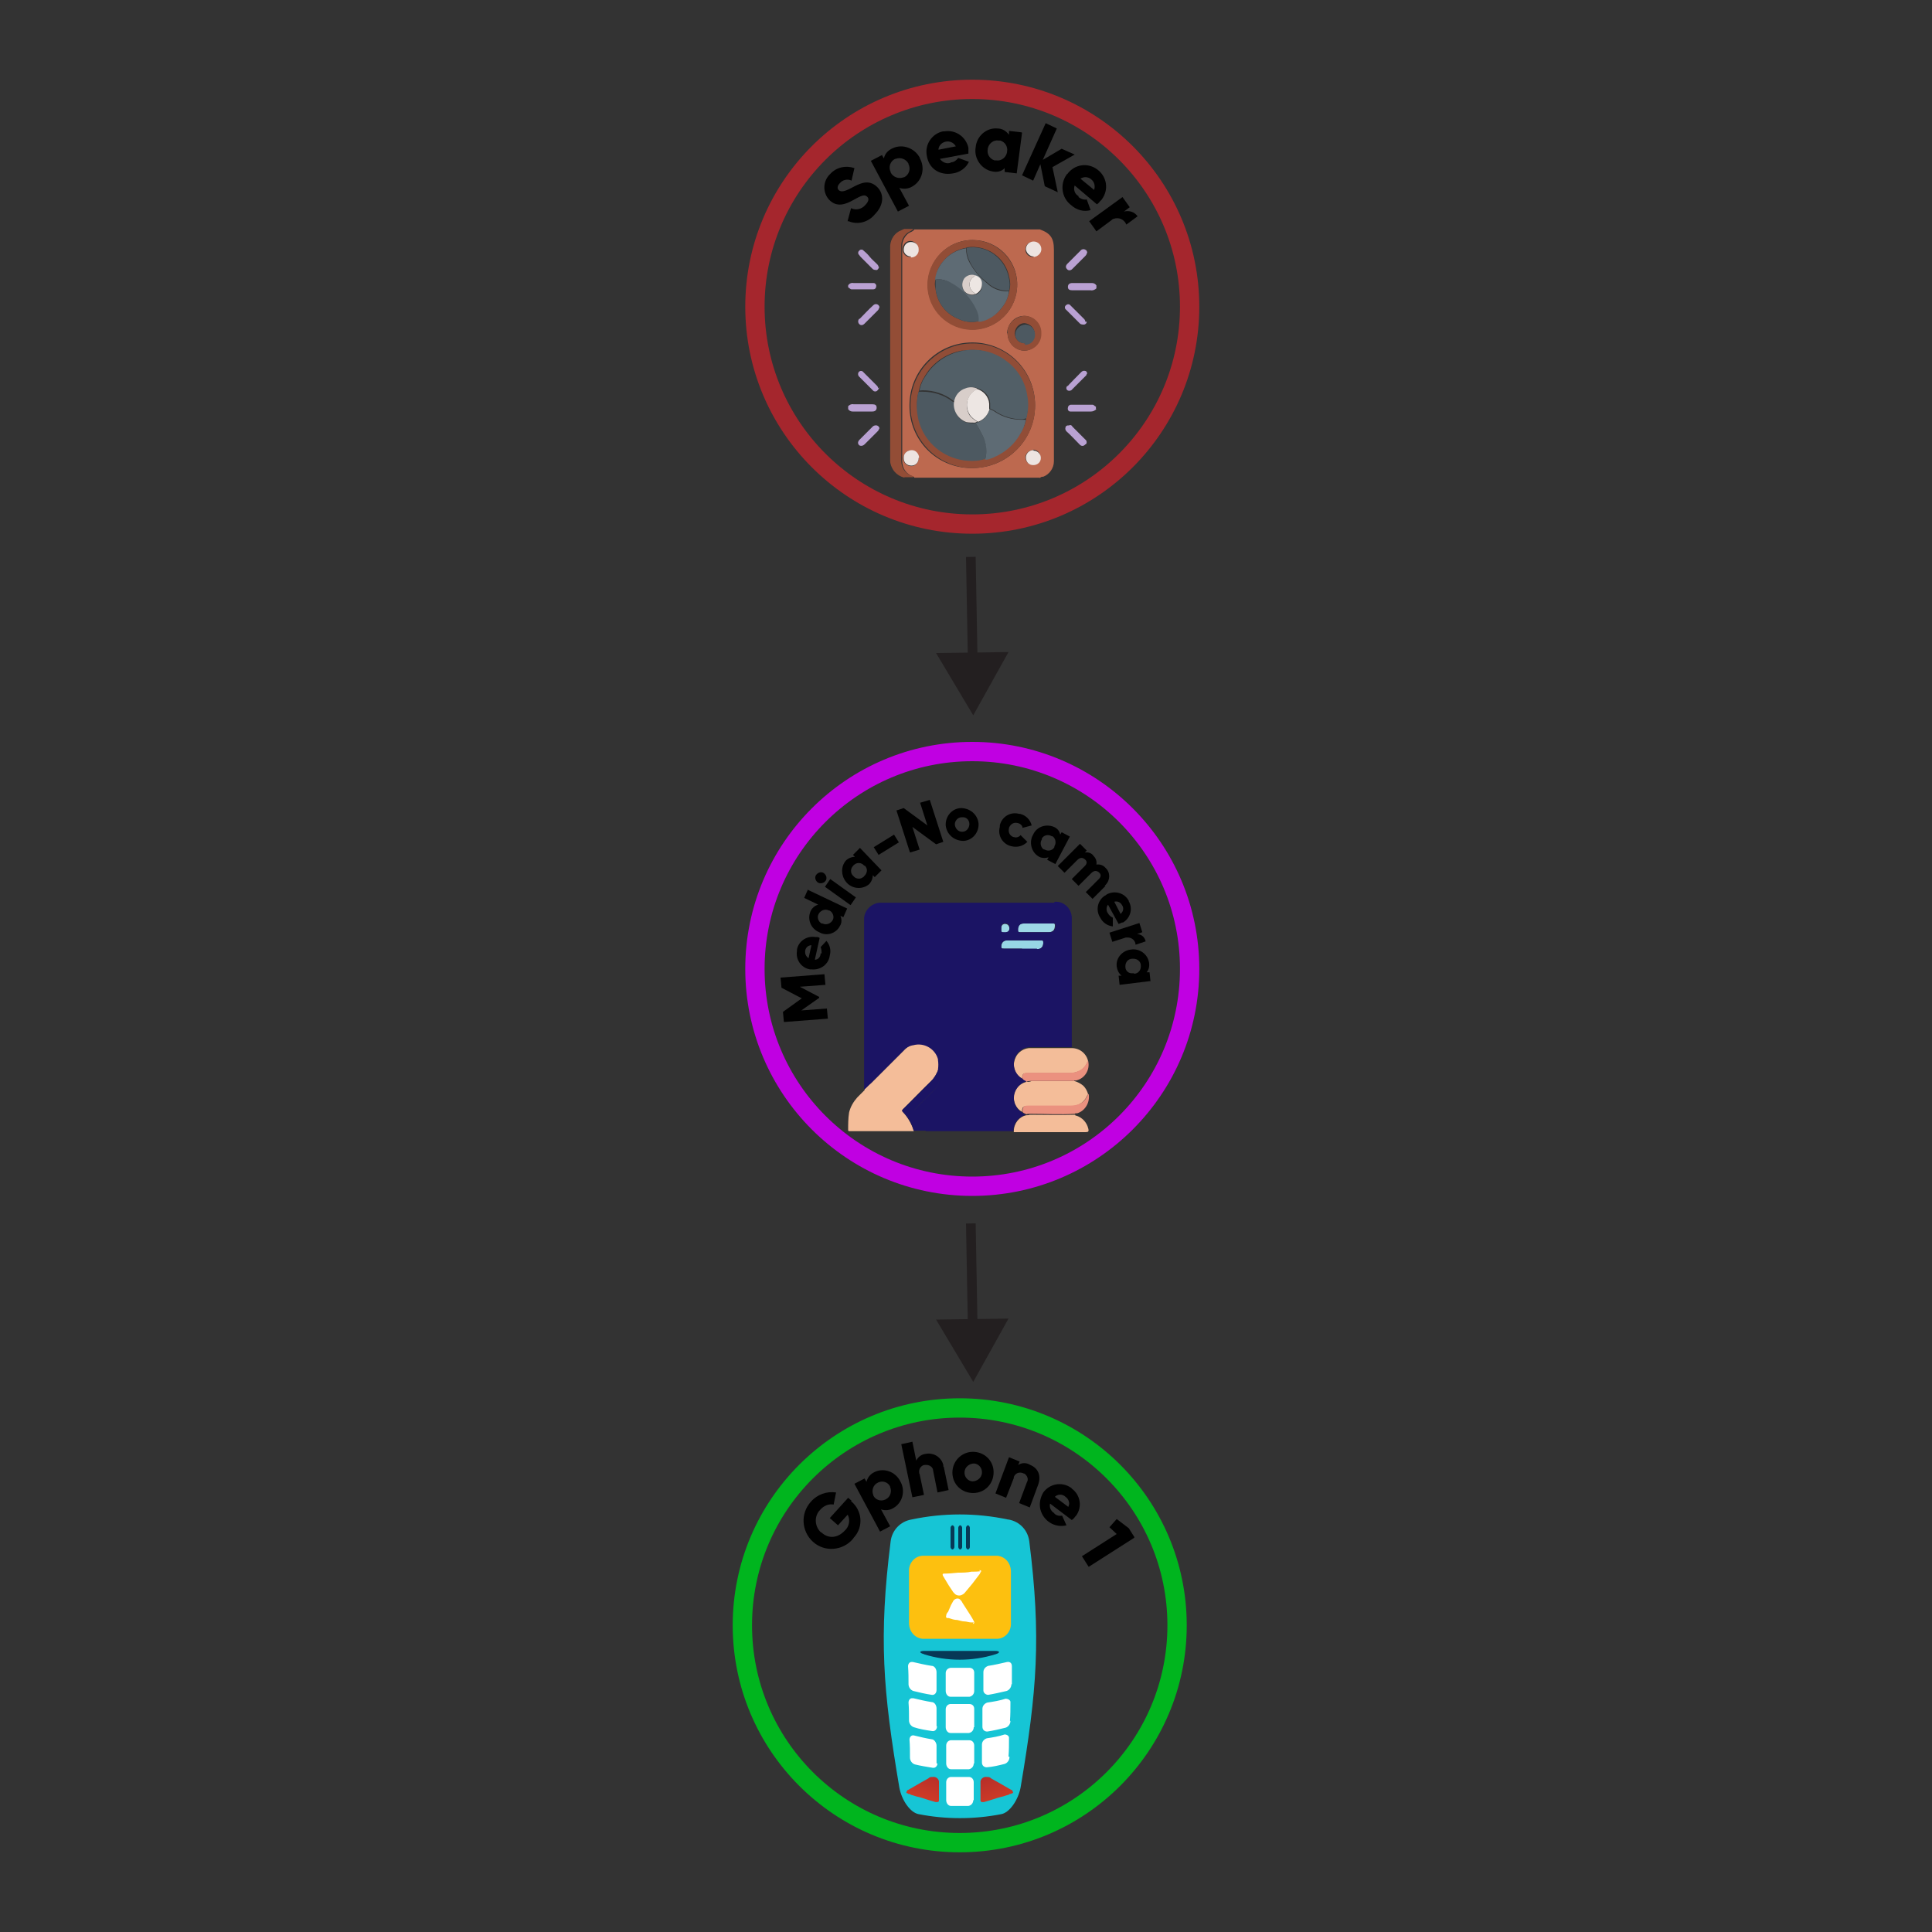 <?xml version="1.0" encoding="UTF-8"?><svg id="Layer_1" xmlns="http://www.w3.org/2000/svg" xmlns:xlink="http://www.w3.org/1999/xlink" viewBox="0 0 400 400"><rect x="0" y="0" width="400" height="400" fill="#333333" stroke="none"/><defs><style>.cls-1{stroke:#a5262d;}.cls-1,.cls-2,.cls-3{stroke-width:4px;}.cls-1,.cls-2,.cls-3,.cls-4{stroke-miterlimit:10;}.cls-1,.cls-2,.cls-3,.cls-4,.cls-5{fill:none;}.cls-6{fill:url(#linear-gradient-2);}.cls-7{fill:#fff;}.cls-8{fill:#bd694f;}.cls-9{fill:#ede6e3;}.cls-10{fill:#eb917f;}.cls-11{fill:#b9a1d3;}.cls-12{fill:#fdc00f;}.cls-13{fill:#934d36;}.cls-14{fill:#f3bd99;}.cls-2{stroke:#c000e2;}.cls-15{fill:#4d5961;}.cls-16{fill:#f4bd99;}.cls-17{fill:#5e6b74;}.cls-3{stroke:#00b51e;}.cls-4{stroke:#231f20;stroke-width:2px;}.cls-18{fill:#baa1d3;}.cls-19{fill:#16c5d5;}.cls-20{fill:#97d6e5;}.cls-21{fill:#1b1464;}.cls-22{fill:#073856;}.cls-23{fill:#9dd8e6;}.cls-24{fill:#baa2d3;}.cls-25{fill:#d8ceca;}.cls-26{fill:#ede4e1;}.cls-27{fill:#525f67;}.cls-28{fill:url(#linear-gradient);}.cls-29{fill:#231f20;}.cls-30{fill:#924d36;}.cls-31{fill:#914d37;}</style><linearGradient id="linear-gradient" x1="-256.5" y1="-281.4" x2="-255" y2="-293" gradientTransform="translate(565 506.6) rotate(-27.3)" gradientUnits="userSpaceOnUse"><stop offset="0" stop-color="#d53f26"/><stop offset="1" stop-color="#a4252c"/></linearGradient><linearGradient id="linear-gradient-2" x1="1704.5" y1="739.2" x2="1706" y2="727.6" gradientTransform="translate(2043.3 508.5) rotate(-152.4) scale(1 -1)" xlink:href="#linear-gradient"/></defs><path d="m175.5,45.7l.7-2.6c1,.5,2.2.2,2.9-.6.9-.9.8-1.5.4-1.8-.5-.5-1.2-.2-2.8.7-1.6.9-3.4,1.6-5,0-1.4-1.5-1.4-3.9.2-5.4,0,0,0,0,0,0,1.3-1.4,3.2-1.8,5-1.2l-.6,2.6c-.8-.4-1.8-.2-2.4.5-.6.6-.6,1.2-.2,1.5s.9.4,2.6-.5,3.5-1.9,5.3-.2c1.6,1.6,1.3,3.9-.5,5.7-1.3,1.6-3.5,2.2-5.4,1.4h-.2Z"/><path d="m190.4,32.7c1.2,2,.6,4.7-1.5,5.9,0,0,0,0,0,0-.8.5-1.8.6-2.7.3l2,3.7-2.3,1.2-5.6-10.5,2.3-1.2.4.7c.2-1,.9-1.7,1.8-2.1,2.1-1,4.7,0,5.7,2.1,0,0,0,0,0,0h0Zm-2.3,1.2c-.5-1-1.7-1.4-2.7-1,0,0,0,0-.1,0-1,.5-1.4,1.7-.9,2.7,0,0,0,0,0,.1.5,1,1.7,1.4,2.7,1,0,0,0,0,.1,0,1-.5,1.4-1.7.9-2.7,0,0,0,0,0-.1Z"/><path d="m196.9,33.6c.6,0,1.1-.4,1.5-.9l2.2.8c-.6,1.3-1.9,2.2-3.3,2.4-2.9.5-5-1.1-5.4-3.6-.5-2.3,1-4.6,3.3-5.1.1,0,.2,0,.3,0,2.3-.4,4.5,1.1,5,3.4,0,0,0,.1,0,.2v1l-5.9,1.1c.5.7,1.4,1.1,2.2.8h0Zm1-3.3c-.5-.9-1.6-1.3-2.6-.8-.6.3-1,.9-1,1.5l3.6-.7Z"/><path d="m211.6,27.5l-1.1,8.4-2.5-.3v-.8c-.6.7-1.6.9-2.5.7-2.3-.4-3.9-2.7-3.5-5,.2-2.3,2.2-4.1,4.5-3.9,0,0,0,0,0,0,1,0,1.8.5,2.4,1.3v-.8c.1,0,2.6.3,2.6.3h0Zm-3.1,3.9c.2-1-.4-2-1.4-2.3,0,0-.2,0-.3,0-1.1-.2-2.1.6-2.3,1.7,0,0,0,0,0,.1-.2,1,.4,2,1.4,2.3,0,0,.2,0,.3,0,1.1.2,2.1-.6,2.3-1.7,0,0,0,0,0-.1Z"/><path d="m216.3,38.5l-.9-4.5-1.5,3.4-2.3-1.1,4.9-10.8,2.3,1.1-2.9,6.5,3.9-2.3,2.7,1.2-4.6,2.6,1.1,5.2-2.6-1.2h0Z"/><path d="m223.3,40.8c.5.4,1.1.6,1.7.5l.8,2.2c-1.4.4-2.9,0-4-1-2-1.5-2.4-4.3-1-6.3,0,0,.1-.2.2-.2,1.5-2,4.2-2.4,6.2-.9,2,1.5,2.4,4.2.9,6.2,0,.1-.2.2-.3.3-.2.3-.4.5-.7.7l-4.6-3.9c-.3.8,0,1.8.8,2.2v.2Zm3.2-1.4c.3-.8.1-1.7-.5-2.2-.6-.6-1.6-.7-2.3-.2l2.8,2.3h0Z"/><path d="m235.5,44.8l-2.3,1.7c-.4-1-1.5-1.6-2.6-1.2-.2,0-.4.2-.5.3l-3.1,2.3-1.5-2.1,6.9-5,1.5,2.1-1.2.9c1.1-.3,2.3.1,2.9,1.1h0Z"/><circle class="cls-3" cx="198.7" cy="336.5" r="45"/><path d="m176.2,310.8c2.3,1.9,2.6,5.2.7,7.4-.1.1-.2.2-.3.4-2.1,2.5-5.9,2.8-8.3.6,0,0,0,0,0,0-2.4-2.2-2.6-5.9-.4-8.3,0,0,0,0,0,0,1.3-1.5,3.3-2.2,5.2-1.9l-.5,2.5c-1.1-.2-2.1.3-2.8,1.1-1.2,1.2-1.2,3.2,0,4.5,0,0,.2.2.3.2,1.4,1.3,3.3,1.2,4.8-.4.9-.8,1.2-2.2.6-3.3l-2,2.2-1.7-1.5,3.8-4.2.7.6h0Z"/><path d="m186.4,306.7c1.1,1.9.5,4.4-1.4,5.5,0,0,0,0,0,0-.8.5-1.7.6-2.6.3l1.9,3.5-2.1,1.1-5.3-9.9,2.1-1.1.4.7c.2-.9.8-1.6,1.6-2,2-1,4.4-.1,5.4,1.9Zm-2.1,1.1c-.4-.9-1.5-1.3-2.4-.9,0,0-.1,0-.2.1-.9.4-1.3,1.6-.9,2.5,0,0,0,0,0,.1.4.9,1.5,1.3,2.4.9,0,0,.1,0,.2-.1.9-.4,1.3-1.6.9-2.5,0,0,0,0,0-.1h0Z"/><path d="m195.4,303.7l1,4.8-2.3.5-.9-4.5c0-.7-.7-1.2-1.4-1.2-.1,0-.2,0-.3,0-.7,0-1.3.8-1.2,1.5,0,.1,0,.3.1.4l.9,4.3-2.4.5-2.3-11,2.3-.5.8,3.9c.4-.8,1.1-1.3,2-1.4,1.6-.3,3.2.7,3.6,2.3,0,0,0,.2,0,.3h0Z"/><path d="m197.2,304.5c.2-2.3,2.2-4.1,4.6-3.9s4.1,2.2,3.9,4.6-2.2,4.1-4.6,3.9-4.1-2.2-3.9-4.6Zm6.1.5c.1-1-.6-1.9-1.6-2,0,0,0,0,0,0-1,0-1.9.7-2,1.7-.1,1,.6,1.9,1.6,2,0,0,0,0,0,0,1,0,1.9-.7,2-1.7Z"/><path d="m214.9,307.5l-1.7,4.6-2.2-.9,1.6-4.3c.4-.6.1-1.4-.5-1.8,0,0-.2,0-.3-.1-.8-.3-1.6,0-1.9.8,0,0,0,.1,0,.2l-1.6,4.1-2.2-.9,2.8-7.5,2.2.9-.3.7c.8-.5,1.7-.5,2.5,0,1.5.6,2.4,2.1,1.6,4.2h0Z"/><path d="m218.3,313.4c.5.4,1,.5,1.6.4l.9,2c-2.4.6-4.8-.9-5.4-3.3-.3-1.2,0-2.5.6-3.5,1.3-1.8,3.8-2.3,5.7-1,0,0,.2.1.2.2,1.8,1.3,2.2,3.8.9,5.6,0,0-.1.1-.2.2-.2.3-.4.5-.7.7l-4.5-3.4c-.2.8.2,1.6.9,2h0Zm2.9-1.5c.4-.7,0-1.6-.6-2-.6-.6-1.6-.6-2.2,0l2.8,2.1h0Z"/><path d="m234.8,318.4l-9.4,6-1.4-2.2,7.2-4.6-1.5-1.4,1.5-1.7,2.5,1.9,1.2,1.9h-.1Z"/><path class="cls-19" d="m208.7,314.6c-6.6-1.4-13.4-1.4-20,0-2.3.4-4,2.2-4.3,4.5-2.5,19.9-1.6,30.9,1.8,51,.5,2.7,2.3,5.2,4,5.5,5.6,1.1,11.5,1.1,17.1,0,1.7-.3,3.5-2.9,4-5.5,3.4-20.1,4.3-31.1,1.8-51-.3-2.3-2-4.1-4.3-4.5h-.1Z"/><path class="cls-22" d="m191.3,342.5c4.8,1.5,10,1.5,14.8,0,1-.3,1-.7-.1-.7h-14.6c-1.1,0-1.2.4,0,.7Z"/><path class="cls-12" d="m206.5,322.1h-15.5c-1.7.1-2.9,1.6-2.8,3.3,0,0,0,0,0,0v10.6c0,1.7,1.1,3.1,2.8,3.3h15.5c1.7-.1,2.9-1.6,2.8-3.3,0,0,0,0,0,0v-10.6c0-1.7-1.1-3.1-2.8-3.3Z"/><path class="cls-7" d="m193.9,349.9c0,.6-.4,1.1-1,1-1.3-.2-2.6-.5-3.8-.8-.6-.2-1-.8-1-1.4,0-1.2,0-2.5-.1-3.7,0-.5.3-.9.7-.9,0,0,.2,0,.3,0,1.3.3,2.6.6,3.9.8.6,0,1,.7,1,1.3v3.7Z"/><path class="cls-7" d="m201.7,350.1c0,.6-.4,1.1-1,1.2h-3.9c-.6,0-1-.6-1-1.2v-3.7c0-.6.4-1,1-1.1h3.9c.6,0,1,.4,1,1,0,0,0,0,0,.1v3.7Z"/><path class="cls-7" d="m209.4,348.7c0,.6-.4,1.2-1,1.4-1.3.3-2.6.6-3.8.8-.5,0-1-.4-1-.9,0,0,0,0,0-.1v-3.7c0-.6.4-1.1,1-1.3,1.3-.2,2.6-.5,3.9-.8.6-.1,1,.2,1,.9,0,1.2,0,2.5,0,3.7Z"/><path class="cls-7" d="m194,357.4c0,.6-.4,1.1-1,1-1.3-.2-2.6-.4-3.8-.8-.6-.2-1-.8-1-1.4,0-1.2,0-2.5-.1-3.7,0-.5.3-.9.7-.9,0,0,.2,0,.3,0,1.3.3,2.5.6,3.8.8.6,0,1,.7,1,1.3v3.7h.1Z"/><path class="cls-7" d="m201.6,357.6c0,.6-.4,1.1-1,1.2h-3.8c-.6,0-1-.6-1-1.2v-3.7c0-.5.3-1,.9-1.1,0,0,0,0,.1,0h3.9c.6,0,1,.4,1,1,0,0,0,0,0,.1v3.7h-.1Z"/><path class="cls-7" d="m209.2,356.3c0,.6-.4,1.2-1,1.4-1.2.3-2.5.6-3.8.8-.6,0-1-.4-1-1v-3.7c0-.6.4-1.1,1-1.3,1.3-.2,2.6-.4,3.8-.8.4,0,.9.2,1,.6,0,0,0,.2,0,.3,0,1.2,0,2.5-.1,3.7h.1Z"/><path class="cls-7" d="m194.1,365c0,.6-.4,1.1-1,1-1.2-.2-2.5-.4-3.7-.7-.6-.2-1-.8-1-1.4,0-1.2,0-2.5-.1-3.7,0-.6.4-1,.9-.9,1.2.3,2.5.6,3.7.8.5,0,1,.7,1,1.3v3.7h.2Z"/><path class="cls-7" d="m201.6,365.1c0,.6-.4,1.1-1,1.2h-3.7c-.6,0-1-.6-1-1.2v-3.7c0-.5.3-1,.9-1.1,0,0,0,0,.1,0h3.8c.6,0,1,.5,1,1.1v3.7h-.1Z"/><path class="cls-7" d="m209,363.8c0,.6-.4,1.2-1,1.4-1.2.3-2.4.6-3.7.7-.6,0-1-.4-1-1v-3.7c0-.6.4-1.1,1-1.3,1.3-.2,2.5-.4,3.7-.8.4,0,.8.2.9.6,0,.1,0,.2,0,.3,0,1.2,0,2.5-.1,3.7h.2Z"/><path class="cls-7" d="m201.5,372.7c0,.6-.4,1.1-1,1.2h-3.6c-.6,0-1-.6-1-1.2v-3.7c0-.5.3-1,.9-1.1,0,0,0,0,.1,0h3.7c.6,0,1,.5,1,1.1v3.7h0Z"/><path class="cls-22" d="m197.6,320.3c0,.2-.2.5-.4.5h0c-.2,0-.4-.3-.4-.5v-4c0-.2.2-.5.4-.5h0c.2,0,.4.3.4.5v4Z"/><path class="cls-22" d="m199.2,320.3c0,.2-.2.5-.4.5h0c-.2,0-.4-.3-.4-.5v-4c0-.2.2-.5.4-.5h0c.2,0,.4.3.4.5v4Z"/><path class="cls-22" d="m200.8,320.3c0,.2-.2.5-.4.5h0c-.2,0-.4-.3-.4-.5v-4c0-.2.2-.5.4-.5h0c.2,0,.4.3.4.5v4Z"/><path class="cls-7" d="m201.6,335.9h-.6c-.4,0-.9-.2-1.3-.2-.5,0-1-.2-1.5-.3-.6,0-1.2-.2-1.8-.4h-.3c-.2,0-.3-.3-.2-.5,0-.3.2-.6.4-.8.2-.5.4-.9.6-1.4.2-.3.3-.6.5-.9.3-.4.9-.6,1.3-.3,0,0,.1.1.2.2.2.2.3.4.4.6.3.5.6.9.9,1.4.5.8,1,1.5,1.4,2.3,0,0,0,.1.1.2,0,.2,0,.4-.3.4l.2-.3Z"/><path class="cls-28" d="m209.4,371.4c-.2,0-.4,0-.6.2-.5.1-.9.3-1.4.4s-1.1.3-1.7.5-1.3.4-2,.6h-.3c-.3,0-.4-.1-.4-.4v-3.9c.1-.6.7-1,1.3-.9,0,0,.1,0,.2,0,.3,0,.5.1.7.3.5.3,1.1.6,1.6.9.9.5,1.7,1,2.6,1.5.1,0,.2,0,.2.2.2.2.2.4,0,.5h-.2Z"/><path class="cls-6" d="m188,371.4c.2,0,.4,0,.6.2.5.1.9.3,1.4.4s1.1.3,1.7.5,1.3.4,2,.6h.3c.3,0,.4-.1.4-.4v-3.9c-.1-.6-.7-1-1.3-.9,0,0-.1,0-.2,0-.3,0-.5.1-.7.3-.5.3-1.1.6-1.6.9-.9.5-1.7,1-2.6,1.5-.1,0-.2,0-.2.2-.2.2-.2.4,0,.5h.2Z"/><path class="cls-7" d="m202.7,325.1h.2c.2,0,.3.1.2.3s-.2.2-.2.4c-.5.7-1.1,1.4-1.6,2.1l-1.5,1.8c-.2.3-.6.5-.9.6-.4.1-.9,0-1.2-.3-.2-.2-.4-.4-.5-.6-.5-.7-1-1.5-1.4-2.2-.2-.3-.4-.7-.6-1h0c-.1-.3,0-.4.2-.4,1,0,2-.1,3-.2.9,0,1.8,0,2.7-.2.6,0,1.3,0,1.9-.1h0l-.3-.2Z"/><line class="cls-5" x1="201" y1="115.3" x2="201.5" y2="148.1"/><line class="cls-4" x1="201" y1="115.3" x2="201.4" y2="137.3"/><polygon class="cls-29" points="193.8 135.2 201.5 148.1 208.8 135 193.8 135.2"/><line class="cls-5" x1="201" y1="253.3" x2="201.5" y2="286.1"/><line class="cls-4" x1="201" y1="253.3" x2="201.4" y2="275.3"/><polygon class="cls-29" points="193.8 273.2 201.5 286.1 208.8 273 193.8 273.2"/><circle class="cls-1" cx="201.3" cy="63.5" r="45"/><path class="cls-8" d="m215.3,98.9h-26c0-.2-.2-.2-.4-.3-1.3-.5-2.1-1.7-2.1-3.1v-44.6c0-1,.5-2,1.3-2.6.4-.3.9-.3,1.2-.8h26c2.2.8,2.9,1.8,2.9,4.2v43.8c0,1.4-.9,2.7-2.2,3.2-.3,0-.5,0-.7.3h0Zm-14-2c7.2,0,13-5.8,13-13s-5.8-13-13-13-13,5.8-13,13v.2c0,7.1,5.7,12.8,12.8,12.8,0,0,.1,0,.2,0Zm0-47.2c-5.1,0-9.2,4.2-9.2,9.3,0,5.1,4.2,9.2,9.3,9.2s9.2-4.2,9.2-9.3c0-5.1-4.1-9.2-9.2-9.2h-.1Zm7.3,19.3c0,1.9,1.5,3.5,3.4,3.6h0c1.9,0,3.5-1.6,3.5-3.6,0,0,0,0,0-.1,0-1.9-1.5-3.4-3.4-3.5-2,0-3.5,1.6-3.6,3.6h.1Zm-18.5,25.8c0-.9-.7-1.5-1.6-1.5-.8,0-1.4.7-1.5,1.5,0,.9.6,1.6,1.5,1.7s1.6-.6,1.7-1.5v-.2h0Zm-1.6-41.7c.9,0,1.6-.6,1.6-1.5h0c0-.9-.6-1.6-1.5-1.7s-1.6.6-1.7,1.5h0v.2c0,.9.6,1.6,1.5,1.6h0Zm25.4,0c.8,0,1.5-.7,1.5-1.5h0c0-.9-.7-1.5-1.6-1.5-.9,0-1.5.7-1.5,1.6h0c0,.8.7,1.5,1.5,1.5h.1Zm0,40.1c-.8,0-1.5.6-1.6,1.4h0c0,.9.6,1.6,1.5,1.6.9,0,1.6-.6,1.6-1.5,0-.9-.6-1.6-1.5-1.6h0Z"/><path class="cls-13" d="m187.3,98.9c-.9-.2-1.7-.7-2.3-1.5-.4-.6-.7-1.3-.7-2v-44c-.1-1.4.6-2.8,1.8-3.5.4-.2.7-.3,1.1-.5h1.9c-.3.4-.8.5-1.2.8-.8.6-1.3,1.6-1.3,2.6v44.6c0,1.4.8,2.6,2.1,3.1.1,0,.4,0,.4.3h-1.9,0Z"/><path class="cls-18" d="m227,59.7c-.3.3-.8.5-1.2.4h-3.8c-.6,0-.9-.2-.9-.7s.3-.8.9-.8h4.1c.4,0,.7.2.9.5v.6Z"/><path class="cls-24" d="m175.6,84.1c.3-.3.7-.5,1.1-.4h3.9c.6,0,.9.2.9.7s-.3.8-.9.8h-4.1c-.4,0-.7-.2-.9-.5v-.6Z"/><path class="cls-24" d="m227,84.7c-.3.3-.7.5-1.1.5h-4.3c-.4,0-.6-.4-.5-.8,0,0,0,0,0,0,0-.3.3-.6.6-.6h4.5c.3,0,.4.3.7.4v.6h.1Z"/><path class="cls-18" d="m175.6,59.1c.2-.4.7-.6,1.1-.5h4.2c.3,0,.6.4.5.7,0,0,0,0,0,0,0,.3-.2.6-.6.6,0,0,0,0,0,0h-4.5c-.3,0-.4-.3-.7-.4v-.5Z"/><path class="cls-31" d="m201.3,96.9c-7.1,0-12.9-5.9-12.8-13,0-7.1,5.9-12.9,13-12.8,7.1,0,12.9,5.9,12.8,13,0,7-5.8,12.7-12.8,12.8h-.2Zm11.1-10.1h0c.4-1.5.5-3.1.2-4.7-1-6.2-6.9-10.5-13.1-9.5h-.4c-3.3.6-6.2,2.6-7.8,5.6-.6.9-.9,1.9-1.1,2.9h0c-.4,1.4-.4,2.9-.2,4.3.5,3.7,2.8,7,6.1,8.7,1.4.7,2.9,1.1,4.4,1.2,1.2.1,2.4,0,3.6-.4.2,0,.5,0,.7-.1,2.8-.8,5.1-2.7,6.5-5.2.6-.9,1-1.9,1.2-3v.2Z"/><path class="cls-30" d="m201.3,49.7c5.1,0,9.3,4.2,9.3,9.3s-4.2,9.3-9.3,9.3-9.3-4.2-9.3-9.3c0-5.1,4.2-9.3,9.3-9.3Zm-1.2,1.6c-1.9.3-3.7,1.3-4.9,2.9-.9,1-1.4,2.3-1.5,3.6-.2.7-.2,1.3,0,2,.3,2.9,2.2,5.3,4.9,6.3,1.3.6,2.7.7,4,.4h.6c3-.8,5.3-3.3,5.8-6.4.2-.8.2-1.7,0-2.5-.7-4.2-4.6-7-8.8-6.4h-.1Z"/><path class="cls-30" d="m208.6,69c-.2-2.1,1.9-3.6,3.6-3.6,1.9,0,3.5,1.7,3.4,3.6,0,0,0,.1,0,.2,0,1.9-1.6,3.4-3.5,3.4-2,0-3.5-1.6-3.5-3.6h0Zm3.5,2.1c1.2,0,2.1-.9,2.1-2.1h0c0-1.1-1-2-2.1-2.1-1.1,0-2,1-2,2.1,0,1.1.8,2,1.8,2,0,0,0,0,0,0h.1Z"/><path class="cls-26" d="m190.2,94.8c0,.9-.6,1.6-1.5,1.6s-1.6-.6-1.6-1.5v-.2c0-.9.8-1.5,1.7-1.5,0,0,0,0,0,0,.8,0,1.4.7,1.5,1.5h0Z"/><path class="cls-26" d="m188.6,53.1c-.8,0-1.5-.6-1.5-1.4,0,0,0,0,0,0h0c0-.9.6-1.6,1.5-1.6.9,0,1.6.6,1.6,1.5h0v.2c0,.8-.7,1.5-1.5,1.5h-.1Z"/><path class="cls-26" d="m214,53.1c-.8,0-1.5-.7-1.6-1.5h0c0-.9.7-1.6,1.6-1.6.9,0,1.6.7,1.6,1.6,0,.8-.7,1.5-1.5,1.6h0Z"/><path class="cls-26" d="m214,93.3c.8,0,1.5.7,1.5,1.5h0c0,.9-.7,1.5-1.6,1.5s-1.5-.7-1.5-1.6h0c0-.8.7-1.5,1.5-1.5h.1Z"/><path class="cls-18" d="m225,52.4c0,.2-.1.4-.3.6l-2.7,2.7c-.3.3-.8.4-1.1,0h0c-.3-.3-.3-.7.1-1.1l2.7-2.7c.2-.3.7-.4,1-.2.3.1.4.4.4.7h0Z"/><path class="cls-11" d="m221.4,88c.2,0,.5,0,.6.3l2.7,2.7c.3.2.4.7.1,1,0,0,0,0,0,0h-.1c-.3.4-.8.4-1.1.1h0c-.9-.9-1.8-1.9-2.8-2.8-.2-.2-.3-.5-.2-.8,0-.3.4-.5.7-.4,0,0,0,0,0,0h.1Z"/><path class="cls-11" d="m225,66.6c0,.3-.2.5-.5.6-.3,0-.7,0-.9-.2l-2.4-2.4-.5-.5c-.3-.2-.3-.7,0-.9,0,0,0,0,0,0h0c.2-.2.5-.3.8-.1,0,0,0,0,.1.1h0l2.9,2.9c.1.1.2.3.2.5h.3Z"/><path class="cls-11" d="m225,77.3c0,.2-.1.5-.3.6l-2.7,2.7c-.2.3-.7.4-1,.2h0c-.3-.2-.3-.7,0-.9,0,0,0,0,0,0h.1c0-.1,2.8-2.9,2.8-2.9.2-.2.5-.3.8-.2.2,0,.4.3.4.6h-.1Z"/><path class="cls-18" d="m182,55.2c0,.3-.2.5-.4.7-.3,0-.7,0-.9-.2l-2.3-2.3c-.2-.2-.4-.4-.5-.6-.3-.2-.3-.7,0-.9,0,0,0,0,0,0h0c.2-.3.7-.3.9,0,0,0,0,0,0,0h0c.5.4.9.8,1.3,1.3.4.5,1,1,1.5,1.5.2.2.3.4.3.6Z"/><path class="cls-11" d="m182,88.7c0,.2-.1.4-.3.6l-2.7,2.7c-.3.3-.7.4-1.1.2h0c-.4-.4-.3-.8.1-1.2l2.7-2.7c.2-.2.6-.3.9-.2.3.1.5.4.5.7h0Z"/><path class="cls-11" d="m182,63.7c0,.2-.1.4-.3.6l-2.7,2.7c-.4.4-.8.4-1.1.1-.3-.3-.3-.8,0-1.1h.1c.9-.9,1.8-1.9,2.8-2.8.2-.2.5-.3.8-.2.3.1.5.4.5.7h-.1Z"/><path class="cls-11" d="m182,80.2c0,.3-.2.5-.4.7-.2.2-.6.2-.8,0l-3-3c-.2-.3-.2-.6,0-.9h0c.2-.2.5-.3.8-.1,0,0,0,0,.1.1h0l2.9,2.9c.1.1.2.3.2.5l.2-.2Z"/><path class="cls-27" d="m190.3,81.1c.2-1,.5-2,1.1-2.9,3.2-5.5,10.2-7.4,15.7-4.3.4.2.8.5,1.2.8,2.4,1.7,4,4.4,4.4,7.3.3,1.5.2,3.1-.2,4.6h0c-.3.1-.7.2-1,.2-1.8,0-3.6-.5-5.2-1.5-.4-.3-.8-.5-1.3-.7v-1.1c-.1-1.5-1.2-2.7-2.6-3.1-.7-.3-1.6-.3-2.3,0-1.2.4-2.1,1.5-2.4,2.7-.1,0-.2,0-.4-.2-1.8-1.4-4-2.1-6.3-2.1-.2,0-.5.1-.7,0v.3Z"/><path class="cls-15" d="m190.3,81.1h.7c2.3,0,4.5.7,6.3,2.1.1,0,.2.1.4.2h0c-.3,1.9.8,3.6,2.5,4.1.6.1,1.2.2,1.8.1.6.9,1.1,1.9,1.6,2.9.7,1.4.8,3,.4,4.5-1.2.4-2.4.5-3.6.4-1.5-.1-3-.5-4.4-1.2-3.4-1.7-5.7-5-6.1-8.7-.2-1.4-.1-2.8.2-4.2h0l.2-.2Z"/><path class="cls-17" d="m204,95c.4-1.5.2-3.1-.4-4.5-.5-1-1-2-1.6-2.9l.4-.2h.2c1.1-.5,2-1.5,2.3-2.7.5.2.9.4,1.3.7,1.6,1,3.4,1.5,5.2,1.5h1c-.2,1.1-.6,2.1-1.2,3-1.4,2.5-3.8,4.3-6.5,5.2-.2,0-.5.1-.7.1v-.2Z"/><path class="cls-17" d="m208.9,60.2c-.1,1.2-.6,2.4-1.4,3.4-1.1,1.5-2.6,2.6-4.4,3h-.6c0-.9-.1-1.7-.5-2.5-1.1-2.3-2.9-4.2-5.1-5.4-.9-.7-2.1-1-3.3-.8.1-1.3.7-2.6,1.5-3.6,1.2-1.6,3-2.6,4.9-2.9,0,.9.2,1.9.6,2.7.9,1.8,2.2,3.3,3.7,4.5,1.2,1.2,2.8,1.8,4.5,1.7h.1Zm-7-3.1c-.8-.3-1.8,0-2.3.7-.5.8-.5,1.7,0,2.5.5.7,1.5,1,2.3.7.9-.2,1.5-1.1,1.4-2,0-.9-.6-1.7-1.4-1.9h0Z"/><path class="cls-15" d="m208.9,60.2c-1.7,0-3.3-.5-4.5-1.7-1.6-1.2-2.9-2.7-3.7-4.5-.4-.8-.6-1.8-.6-2.7,4.2-.7,8.1,2.2,8.8,6.4,0,0,0,0,0,0,.2.8.2,1.7,0,2.5Z"/><path class="cls-15" d="m193.7,57.8c1.2,0,2.3.2,3.3.8,2.2,1.2,4,3.1,5.1,5.4.4.8.6,1.6.5,2.5-1.3.3-2.8.2-4-.4-2.7-1-4.6-3.4-4.9-6.3,0-.7,0-1.3,0-2Z"/><path class="cls-15" d="m212.2,71.1c-1.1,0-2-.8-2-1.8,0,0,0,0,0,0h0c0-1.1.9-2,2-2.1,1.2,0,2.1.9,2.1,2.1,0,1.2-.9,2.1-2.1,2.1h0v-.2Z"/><path class="cls-9" d="m204.9,84.6c-.3,1.2-1.1,2.2-2.3,2.7h-.2c-.6-.4-1.2-.8-1.6-1.4-1.1-1.7-.7-4,1-5.1h0c.1,0,.4-.1.4-.3,1.4.4,2.5,1.6,2.6,3.1v1.1h.1Z"/><path class="cls-25" d="m202.3,80.5c0,.2-.2.3-.4.3-1.7,1.1-2.2,3.3-1.2,5.1h0c.4.6,1,1,1.6,1.4l-.4.2c-.6,0-1.2,0-1.8-.1-1.7-.6-2.8-2.3-2.6-4.1h0c.2-1.4,1.1-2.5,2.4-2.9.7-.3,1.6-.3,2.3,0h0Z"/><path class="cls-9" d="m201.9,57c.9.2,1.5,1,1.4,1.9,0,.9-.6,1.7-1.4,2,0-.2-.3-.3-.5-.5-.8-.7-.9-2-.2-2.8.2-.2.5-.3.7-.6Z"/><path class="cls-25" d="m201.9,57c-.1.3-.5.4-.7.6-.7.8-.6,2.1.2,2.8.2.2.4.2.5.5-.8.3-1.8,0-2.3-.7-.5-.8-.5-1.7,0-2.5.5-.7,1.5-1,2.3-.7Z"/><path class="cls-16" d="m179,225.5c.5-.4.9-.9,1.4-1.3l6.8-6.8c1.6-1.7,4.2-1.7,5.9-.1,0,0,0,0,.1.1.6.5,1,1.2,1.1,2,.1.6.1,1.3,0,1.9-.3.9-.8,1.8-1.5,2.5-2,1.9-3.9,3.9-5.8,5.8-.3.3-.3.4,0,.7,1,1.1,1.8,2.5,2.2,3.9h-13.2c-.2,0-.4,0-.4-.2,0-1.2,0-2.5.2-3.7.3-1.2.9-2.2,1.7-3.1l1.5-1.5v-.2Z"/><path class="cls-14" d="m211.6,223.3c-1.5-.8-2.1-2.6-1.4-4.2.5-1.3,1.9-2.2,3.3-2.1h8.4c1.7,0,3.1,1.2,3.4,2.8-.2,0-.2.1-.2.2-.4.9-1.1,1.6-2,1.9-.6.2-1.2.3-1.8.3h-8.4c-1,0-1.2,0-1.3,1.1Z"/><path class="cls-16" d="m211.6,230.2c-1.6-.9-2.2-3-1.3-4.6.5-.8,1.3-1.4,2.2-1.6.4,0,.7,0,1.1-.2h8.8c.7.2,1.3.5,1.9,1,.5.5.8,1.1,1,1.8,0,0-.2.1-.2.2-.6,1.5-2.1,2.4-3.7,2.2h-8.6c-1,0-1.2.2-1.2,1.2Z"/><path class="cls-16" d="m209.9,234.2c0-1.6,1.1-3,2.6-3.3.2,0,.5,0,.7-.1,3.1,0,6.3.1,9.4,0,0,.2.2.2.3.2,1.2.4,2.1,1.4,2.4,2.6.2.7,0,.8-.6.8h-14.8v-.2Z"/><path class="cls-21" d="m189.2,234.2c-.4-1.5-1.1-2.8-2.2-3.9-.3-.3-.3-.4,0-.7,2-1.9,3.9-3.9,5.8-5.8.7-.7,1.2-1.6,1.5-2.5.6,1.5.3,3.3-.9,4.4l-3.8,3.8c-.3.3-.3.4,0,.7,1,1.1,1.8,2.5,2.2,3.9h-2.6Z"/><path class="cls-10" d="m222.6,230.6c-3.1.2-6.3,0-9.4,0-.2,0-.5,0-.7.1-.3-.2-.6-.2-.8-.5h0c0-1.1.2-1.3,1.2-1.3h8.6c1.7,0,3-.5,3.7-2.2,0,0,.1-.2.2-.2.3,1.7-.7,3.5-2.4,4h-.4Z"/><path class="cls-10" d="m222.4,223.8h-8.8c-.4,0-.8,0-1.1.2-.2-.2-.6-.2-.8-.6h-.1c.1-1.1.2-1.3,1.3-1.3h8.4c.6,0,1.2,0,1.8-.3.9-.3,1.6-1,2-1.9,0-.1,0-.2.2-.2.4,1.8-.7,3.6-2.5,4h-.4Z"/><path class="cls-20" d="m211.6,196.4h-3.8c-.3,0-.5,0-.5-.4,0-.6.3-1.2,1-1.3.1,0,.2,0,.3,0h6.9c.4,0,.5,0,.5.5,0,.6-.3,1.2-1,1.3-.1,0-.2,0-.3,0h-3.1,0Z"/><path class="cls-23" d="m214.6,191.2h3.4c.3,0,.4,0,.4.4q0,1.4-1.3,1.4h-5.9c-.4,0-.5,0-.5-.5,0-.9.4-1.3,1.2-1.3h2.7Z"/><path class="cls-23" d="m207.3,192.1c0-.4.2-.7.6-.8,0,0,.1,0,.2,0,.5,0,.8.3.9.9q0,.9-.9.9c-.9,0-.8,0-.8-.9h0Z"/><path class="cls-14" d="m211.6,223.3h.1c0,0-.1,0-.1,0Z"/><path class="cls-21" d="m218.3,186.9h-35.8c-.4,0-.9,0-1.3.2-1.4.5-2.4,1.9-2.3,3.4v35.1c.5-.4.9-.9,1.4-1.3l6.8-6.8c.5-.6,1.2-1,2-1.1,2.2-.6,4.5.7,5.1,2.9,0,0,0,.1,0,.2.1.6.1,1.3,0,1.9.6,1.5.3,3.3-.9,4.4l-3.8,3.8c-.3.3-.3.4,0,.7,1,1.1,1.8,2.5,2.2,3.9h18.1c0-1.6,1.1-3,2.6-3.4-.3-.2-.6-.2-.8-.5h0c-1.7-1-2.2-3.2-1.1-4.9.5-.8,1.2-1.3,2-1.5-.2-.2-.6-.2-.8-.6h-.1c-1.5-.9-2.1-2.8-1.4-4.4.5-1.3,1.9-2.2,3.3-2.1h8.4v-26.5c.1-1.9-1.3-3.5-3.1-3.6-.2,0-.3,0-.5,0v.2Zm-11,5.1c0-.4.2-.7.6-.8,0,0,.1,0,.2,0q.9,0,.9.9t-.9.9c-.9,0-.8,0-.8-.9h0Zm7.4,4.4h-6.9c-.3,0-.5,0-.5-.4q0-1.3,1.3-1.3h6.9c.4,0,.5,0,.5.5q0,1.3-1.3,1.3h0Zm2.5-3.4h-5.9c-.4,0-.5,0-.5-.5q0-1.3,1.2-1.3h6.1c.3,0,.4,0,.4.4q0,1.4-1.3,1.4Z"/><circle class="cls-2" cx="201.3" cy="200.6" r="45"/><path d="m170.7,201.8l.2,2.1-5.3.4,4,2.1v.2l-3.7,2.6,5.3-.4.2,2.1-9.1.7-.2-2.1,3.9-2.8-4.2-2.2-.2-2.1,9.1-.7h0Z"/><path d="m170.1,197.4c0-.4,0-.9-.2-1.3l1.2-1.3c.7.8,1,1.9.7,3-.2,1.8-1.9,3.1-3.8,2.9-.1,0-.2,0-.3,0-1.8-.3-3-2-2.7-3.8,0-.1,0-.2,0-.3.3-1.7,2-2.9,3.8-2.6,0,0,.2,0,.2,0,.2,0,.5,0,.7.2l-1,4.5c.7,0,1.2-.6,1.2-1.3h.1Zm-2.1-1.7c-.8,0-1.4.7-1.3,1.5,0,.5.3.9.7,1.2l.6-2.7Z"/><path d="m167.2,184.2l8.2,3.9-.8,1.8-.6-.3c.3.7.3,1.5-.1,2.1-.8,1.6-2.8,2.2-4.3,1.3,0,0,0,0,0,0-1.7-.7-2.5-2.6-1.8-4.3.3-.7.9-1.2,1.6-1.4l-2.9-1.4.8-1.8h0Zm4.4,4.3c-.8-.4-1.7,0-2.1.7-.4.7-.1,1.6.6,2,0,0,.1,0,.2,0,.8.4,1.7,0,2.1-.7.4-.7,0-1.7-.7-2,0,0,0,0-.1,0h0Z"/><path d="m169.3,182.7c-.5-.4-.7-1.1-.3-1.6s1.1-.7,1.6-.3c.5.4.7,1.1.3,1.6-.4.5-1.1.6-1.6.3Zm1.5.9l1.1-1.6,5.3,3.8-1.1,1.6-5.3-3.8Z"/><path d="m178,175.5l4.5,4.7-1.4,1.4-.4-.4c0,.7-.3,1.4-.8,1.9-1.5,1.2-3.7.9-4.8-.6-1-1.3-1-3.1,0-4.3.5-.5,1.2-.8,1.9-.8l-.4-.4,1.4-1.4h0Zm.9,3.7c-.5-.6-1.4-.7-2-.2,0,0-.2.1-.2.2-.6.5-.7,1.5-.1,2.1,0,0,0,0,.1.1.5.6,1.4.7,2,.2,0,0,.2-.1.2-.2.6-.5.8-1.4.3-2,0-.1-.2-.2-.3-.2h0Z"/><path d="m180.9,175.4l4.2-2.6,1,1.6-4.2,2.6-1-1.6Z"/><path d="m192.5,165.6l2.8,8.7-1.5.5-4.9-3.6,1.5,4.7-2,.6-2.8-8.7,1.5-.5,4.9,3.6-1.5-4.7,2-.6Z"/><path d="m195.8,170.9c-.1-1.9,1.3-3.5,3.1-3.6,0,0,0,0,0,0,1.9,0,3.5,1.3,3.7,3.2.1,1.9-1.3,3.5-3.1,3.6,0,0,0,0,0,0-1.9,0-3.5-1.3-3.7-3.2Zm4.9-.3c0-.8-.6-1.4-1.3-1.4,0,0-.2,0-.3,0-.8,0-1.5.8-1.4,1.6s.8,1.5,1.6,1.4c.8,0,1.4-.8,1.4-1.6Z"/><path d="m207,170.9c.4-1.8,2.2-2.9,4-2.4,0,0,.1,0,.2,0,1.2.3,2.1,1.2,2.4,2.4l-1.9.5c0-.5-.5-.9-1-1-.8-.2-1.5.2-1.8,1,0,0,0,0,0,.1-.2.7.1,1.5.9,1.8,0,0,0,0,.1,0,.5.2,1.1,0,1.4-.4l1.4,1.4c-.9.9-2.1,1.2-3.3.9-1.8-.4-2.9-2.2-2.4-4,0,0,0-.1,0-.2h0Z"/><path d="m221.5,173.2l-3,5.7-1.7-.9.3-.5c-.7.2-1.5.2-2.1-.2-1.5-.9-2-3-1.1-4.5.7-1.6,2.6-2.3,4.3-1.6,0,0,0,0,0,0,.7.3,1.2.9,1.3,1.6l.3-.5,1.7.9Zm-3.2,2c.4-.6.3-1.5-.3-2,0,0-.2-.1-.3-.1-.7-.4-1.6-.2-2,.5,0,0,0,.1,0,.2-.4.6-.3,1.5.3,2,0,0,.2.1.3.1.7.4,1.6.2,2-.5,0,0,0-.1,0-.2Z"/><path d="m229,183.3l-2.8,2.8-1.4-1.4,2.7-2.7c.5-.5.5-1,0-1.4s-1-.4-1.6.2l-2.6,2.6-1.4-1.4,2.7-2.7c.5-.5.5-1,0-1.4s-1-.4-1.6.2l-2.6,2.6-1.4-1.4,4.6-4.6,1.4,1.4-.4.4c.7-.1,1.4.1,1.8.7.5.5.7,1.1.6,1.8.7-.1,1.4.1,1.9.7,1,.9,1,2.5,0,3.5,0,0-.1.1-.2.2h.2Z"/><path d="m229.4,189.1c.2.4.6.7,1,.9v1.8c-1.1-.1-2.1-.8-2.6-1.8-1-1.5-.6-3.6,1-4.6.1,0,.2-.1.3-.2,1.6-.9,3.7-.4,4.6,1.3,0,0,0,0,0,.1.9,1.6.3,3.5-1.2,4.4,0,0-.1,0-.2,0-.2.1-.5.2-.7.3l-2.2-4c-.4.5-.4,1.3,0,1.8h-.1Zm2.7,0c.5-.4.6-1.2.2-1.7-.3-.6-1-.9-1.6-.7l1.3,2.5h.1Z"/><path d="m237.2,194.9l-2.1.7c0-.8-.7-1.5-1.6-1.5-.1,0-.3,0-.4,0l-2.8.9-.6-1.9,6.2-2,.6,1.9-1.1.4c.9,0,1.6.6,1.8,1.5h0Z"/><path d="m238.3,203.1l-6.5.8-.2-1.9h.6c-.6-.5-.9-1.2-1-1.9-.2-1.8,1.2-3.3,2.9-3.5,0,0,0,0,0,0,1.8-.3,3.5.9,3.8,2.7.1.7,0,1.4-.5,2h.6l.2,1.9h0Zm-3.5-1.5c.8,0,1.4-.7,1.4-1.5,0,0,0-.2,0-.2,0-.8-.7-1.4-1.5-1.4-.1,0-.2,0-.3,0-.8,0-1.4.7-1.4,1.5,0,0,0,.2,0,.2,0,.8.7,1.4,1.5,1.3,0,0,.2,0,.3,0h0Z"/></svg>